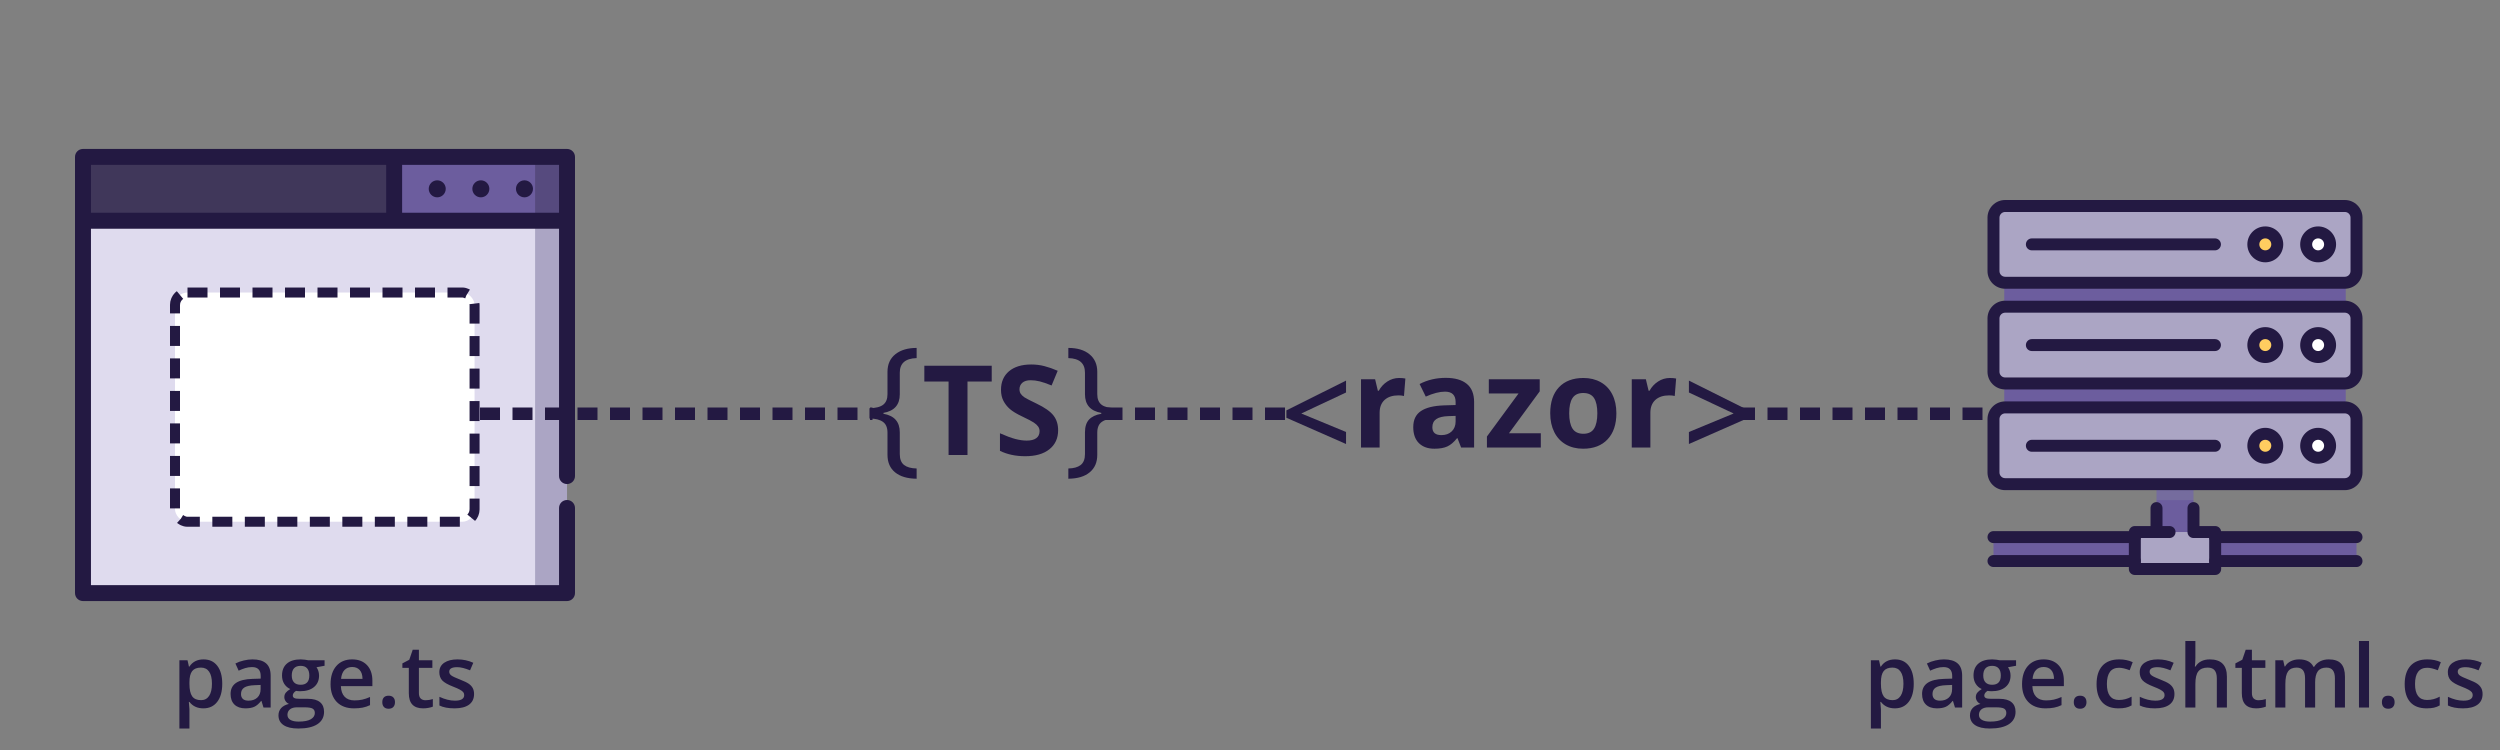<svg width="1000" height="300" viewBox="0 0 1000 300" fill="none" xmlns="http://www.w3.org/2000/svg">
<rect x="0" y="0" width="1000" height="300" fill="#808080" stroke="none"/>
<path d="M226.809 62.766V88.298L205.532 96.809L214.043 62.766H226.809Z" fill="#564A7E"/>
<path d="M214.043 62.766V96.809H149.149L157.66 62.766H214.043Z" fill="#6C5D9E"/>
<path d="M33.191 62.766V88.298L45.958 96.809H157.66V62.766H33.191Z" fill="#40375A"/>
<path d="M226.809 88.298V237.234H214.043L197.021 162.766L214.043 88.298H226.809Z" fill="#ABA5C4"/>
<path d="M214.043 88.298H33.191V237.234H214.043V88.298Z" fill="#DFDBEE"/>
<path d="M226.809 59.575H33.191C31.428 59.575 30 61.004 30 62.766V237.234C30 238.996 31.428 240.425 33.191 240.425H226.809C228.571 240.425 230 238.996 230 237.234V203.191C230 201.429 228.571 200 226.809 200C225.046 200 223.617 201.429 223.617 203.191V234.043H36.383V91.49H223.617V190.426C223.617 192.188 225.046 193.617 226.809 193.617C228.571 193.617 230 192.188 230 190.426V62.766C230 61.004 228.571 59.575 226.809 59.575ZM36.383 65.957H154.468V85.106H36.383V65.957ZM160.851 85.106V65.957H223.617V85.106H160.851Z" fill="#231942"/>
<path d="M192.34 72.128C190.463 72.128 188.936 73.655 188.936 75.532C188.936 77.409 190.463 78.936 192.34 78.936C194.217 78.936 195.745 77.409 195.745 75.532C195.745 73.655 194.218 72.128 192.34 72.128Z" fill="#231942"/>
<path d="M174.894 72.128C173.017 72.128 171.489 73.655 171.489 75.532C171.489 77.409 173.017 78.936 174.894 78.936C176.771 78.936 178.298 77.409 178.298 75.532C178.298 73.655 176.771 72.128 174.894 72.128Z" fill="#231942"/>
<path d="M209.787 72.128C207.91 72.128 206.383 73.655 206.383 75.532C206.383 77.409 207.91 78.936 209.787 78.936C211.664 78.936 213.191 77.409 213.191 75.532C213.191 73.655 211.664 72.128 209.787 72.128Z" fill="#231942"/>
<rect x="70" y="117" width="119.828" height="91.703" rx="5" fill="white" stroke="#231942" stroke-width="4" stroke-linejoin="round" stroke-dasharray="8 5"/>
<line x1="694" y1="165.5" x2="798" y2="165.5" stroke="#231942" stroke-width="5" stroke-dasharray="8 5"/>
<path d="M359.916 181.648C359.916 183.641 360.482 185.086 361.615 185.984C362.768 186.883 364.447 187.352 366.654 187.391V191.492C362.943 191.453 360.072 190.604 358.041 188.943C356.01 187.283 354.994 184.949 354.994 181.941V173.064C354.994 171.033 354.379 169.588 353.148 168.729C351.918 167.85 350.131 167.41 347.787 167.41V163.279C350.326 163.24 352.162 162.771 353.295 161.873C354.428 160.975 354.994 159.588 354.994 157.713V148.748C354.994 145.721 356.049 143.367 358.158 141.688C360.268 140.008 363.1 139.168 366.654 139.168V143.24C362.162 143.357 359.916 145.301 359.916 149.07V157.713C359.916 161.912 357.738 164.393 353.383 165.154V165.506C357.738 166.268 359.916 168.748 359.916 172.947V181.648ZM386.996 182H379.428V152.605H369.735V146.307H396.688V152.605H386.996V182ZM423.251 172.088C423.251 175.311 422.087 177.85 419.76 179.705C417.449 181.561 414.226 182.488 410.092 182.488C406.283 182.488 402.914 181.772 399.984 180.34V173.309C402.393 174.383 404.428 175.14 406.088 175.579C407.764 176.019 409.294 176.238 410.678 176.238C412.338 176.238 413.607 175.921 414.486 175.286C415.382 174.651 415.829 173.707 415.829 172.454C415.829 171.754 415.634 171.136 415.243 170.599C414.853 170.045 414.275 169.516 413.51 169.012C412.761 168.507 411.223 167.701 408.896 166.595C406.715 165.569 405.079 164.585 403.988 163.641C402.898 162.697 402.027 161.598 401.376 160.345C400.725 159.091 400.399 157.627 400.399 155.95C400.399 152.793 401.465 150.311 403.598 148.504C405.746 146.697 408.708 145.794 412.484 145.794C414.34 145.794 416.106 146.014 417.782 146.453C419.475 146.893 421.241 147.511 423.08 148.309L420.639 154.192C418.734 153.411 417.156 152.866 415.902 152.557C414.665 152.247 413.445 152.093 412.24 152.093C410.808 152.093 409.709 152.426 408.944 153.094C408.179 153.761 407.797 154.632 407.797 155.706C407.797 156.373 407.951 156.959 408.261 157.464C408.57 157.952 409.058 158.432 409.726 158.904C410.409 159.36 412.012 160.19 414.535 161.395C417.872 162.99 420.159 164.593 421.396 166.204C422.632 167.799 423.251 169.76 423.251 172.088ZM440.521 165.154C436.166 164.393 433.988 161.912 433.988 157.713V149.07C433.988 145.301 431.771 143.357 427.338 143.24V139.168C430.932 139.168 433.754 140.018 435.805 141.717C437.875 143.416 438.91 145.76 438.91 148.748V157.713C438.91 159.607 439.486 161.004 440.639 161.902C441.791 162.781 443.637 163.24 446.176 163.279V167.41C443.793 167.41 441.986 167.85 440.756 168.729C439.525 169.588 438.91 171.033 438.91 173.064V181.941C438.91 184.93 437.904 187.254 435.893 188.914C433.9 190.594 431.049 191.453 427.338 191.492V187.391C429.506 187.352 431.156 186.883 432.289 185.984C433.422 185.086 433.988 183.641 433.988 181.648V172.947C433.988 170.721 434.525 169.021 435.6 167.85C436.674 166.678 438.314 165.896 440.521 165.506V165.154Z" fill="#231942"/>
<line x1="441" y1="165.5" x2="519" y2="165.5" stroke="#231942" stroke-width="5" stroke-dasharray="8 5"/>
<path d="M559.638 151.192C560.647 151.192 561.485 151.266 562.152 151.412L561.591 158.395C560.989 158.232 560.256 158.15 559.394 158.15C557.017 158.15 555.162 158.761 553.827 159.981C552.509 161.202 551.85 162.911 551.85 165.108V179H544.403V151.705H550.043L551.142 156.295H551.508C552.354 154.765 553.493 153.536 554.926 152.608C556.374 151.664 557.945 151.192 559.638 151.192ZM584.442 179L583.002 175.289H582.807C581.553 176.868 580.259 177.966 578.925 178.585C577.606 179.187 575.881 179.488 573.749 179.488C571.129 179.488 569.062 178.74 567.548 177.242C566.05 175.745 565.302 173.613 565.302 170.846C565.302 167.949 566.311 165.816 568.329 164.449C570.364 163.066 573.424 162.301 577.509 162.154L582.245 162.008V160.812C582.245 158.045 580.829 156.661 577.997 156.661C575.816 156.661 573.253 157.32 570.307 158.639L567.841 153.609C570.982 151.965 574.465 151.144 578.29 151.144C581.952 151.144 584.76 151.941 586.713 153.536C588.666 155.131 589.643 157.556 589.643 160.812V179H584.442ZM582.245 166.354L579.364 166.451C577.2 166.516 575.588 166.907 574.53 167.623C573.472 168.339 572.943 169.43 572.943 170.895C572.943 172.994 574.148 174.044 576.557 174.044C578.282 174.044 579.657 173.548 580.683 172.555C581.724 171.562 582.245 170.243 582.245 168.6V166.354ZM616.327 179H594.77V174.605L607.416 157.394H595.526V151.705H615.888V156.539L603.583 173.312H616.327V179ZM627.68 165.304C627.68 168.006 628.119 170.048 628.998 171.432C629.893 172.815 631.342 173.507 633.344 173.507C635.329 173.507 636.754 172.823 637.616 171.456C638.495 170.073 638.935 168.022 638.935 165.304C638.935 162.602 638.495 160.576 637.616 159.225C636.737 157.874 635.297 157.198 633.295 157.198C631.309 157.198 629.877 157.874 628.998 159.225C628.119 160.559 627.68 162.586 627.68 165.304ZM646.552 165.304C646.552 169.747 645.38 173.222 643.036 175.729C640.692 178.235 637.429 179.488 633.246 179.488C630.626 179.488 628.314 178.919 626.312 177.779C624.311 176.624 622.772 174.972 621.698 172.823C620.624 170.675 620.087 168.168 620.087 165.304C620.087 160.844 621.251 157.377 623.578 154.903C625.906 152.429 629.177 151.192 633.393 151.192C636.013 151.192 638.324 151.762 640.326 152.901C642.328 154.041 643.866 155.676 644.94 157.809C646.015 159.941 646.552 162.439 646.552 165.304ZM667.938 151.192C668.948 151.192 669.786 151.266 670.453 151.412L669.892 158.395C669.289 158.232 668.557 158.15 667.694 158.15C665.318 158.15 663.463 158.761 662.128 159.981C660.81 161.202 660.15 162.911 660.15 165.108V179H652.704V151.705H658.344L659.442 156.295H659.809C660.655 154.765 661.794 153.536 663.227 152.608C664.675 151.664 666.246 151.192 667.938 151.192Z" fill="#231942"/>
<path d="M538.414 177.604L514.562 167.106V164.152L538.414 152.238V156.999L520.519 165.397L538.414 172.795V177.604Z" fill="#231942"/>
<path d="M675.562 172.795L693.457 165.397L675.562 156.999V152.238L699.414 164.152V167.106L675.562 177.604V172.795Z" fill="#231942"/>
<g clip-path="url(#clip0)">
<path d="M942.606 214.84H882.878V224.415H942.606V214.84Z" fill="#6C5D9E"/>
<path d="M857.122 214.84H797.394V224.415H857.122V214.84Z" fill="#6C5D9E"/>
<path d="M877.395 187.282V200.048L870 206.431L862.605 200.048V187.282H877.395Z" fill="#756C9E"/>
<path d="M877.395 200.048H862.605V216.005H877.395V200.048Z" fill="#6C5D9E"/>
<path d="M886.069 212.814H853.931V227.606H886.069V212.814Z" fill="#ABA5C4"/>
<path d="M938.295 103.528H801.705V188.035H938.295V103.528Z" fill="#6C5D9E"/>
<path d="M937.931 162.958H928.357H928.356H802.069C799.487 162.958 797.394 165.051 797.394 167.633V188.991C797.394 191.572 799.487 193.666 802.069 193.666H811.644H928.356H928.357H937.931C940.513 193.666 942.606 191.572 942.606 188.991V167.633C942.606 165.051 940.513 162.958 937.931 162.958Z" fill="#ABA5C4"/>
<path d="M927.402 183.098C930.046 183.098 932.189 180.954 932.189 178.311C932.189 175.667 930.046 173.524 927.402 173.524C924.758 173.524 922.615 175.667 922.615 178.311C922.615 180.954 924.758 183.098 927.402 183.098Z" fill="white"/>
<path d="M906.137 183.098C908.781 183.098 910.924 180.954 910.924 178.311C910.924 175.667 908.781 173.524 906.137 173.524C903.493 173.524 901.35 175.667 901.35 178.311C901.35 180.954 903.493 183.098 906.137 183.098Z" fill="#FFCD60"/>
<path d="M937.931 122.675H928.356H802.069C799.487 122.675 797.394 124.769 797.394 127.351V148.708C797.394 151.29 799.487 153.384 802.069 153.384H928.356H937.931C940.513 153.384 942.606 151.29 942.606 148.708V127.351C942.606 124.769 940.513 122.675 937.931 122.675Z" fill="#ABA5C4"/>
<path d="M927.402 142.815C930.046 142.815 932.189 140.672 932.189 138.028C932.189 135.384 930.046 133.241 927.402 133.241C924.758 133.241 922.615 135.384 922.615 138.028C922.615 140.672 924.758 142.815 927.402 142.815Z" fill="white"/>
<path d="M906.137 142.815C908.781 142.815 910.924 140.672 910.924 138.028C910.924 135.384 908.781 133.241 906.137 133.241C903.493 133.241 901.35 135.384 901.35 138.028C901.35 140.672 903.493 142.815 906.137 142.815Z" fill="#FFCD60"/>
<path d="M937.931 82.394H928.356H802.069C799.487 82.394 797.394 84.487 797.394 87.069V108.426C797.394 111.008 799.487 113.102 802.069 113.102H928.356H937.931C940.513 113.102 942.606 111.008 942.606 108.426V87.069C942.606 84.487 940.513 82.394 937.931 82.394Z" fill="#ABA5C4"/>
<path d="M927.402 102.535C930.046 102.535 932.189 100.391 932.189 97.748C932.189 95.104 930.046 92.96 927.402 92.96C924.758 92.96 922.615 95.104 922.615 97.748C922.615 100.391 924.758 102.535 927.402 102.535Z" fill="white"/>
<path d="M906.137 102.535C908.781 102.535 910.924 100.391 910.924 97.748C910.924 95.104 908.781 92.96 906.137 92.96C903.493 92.96 901.35 95.104 901.35 97.748C901.35 100.391 903.493 102.535 906.137 102.535Z" fill="#FFCD60"/>
<path d="M937.931 115.495H802.069C798.171 115.495 795 112.324 795 108.426V87.069C795 83.171 798.171 80 802.069 80H937.931C941.829 80 945 83.171 945 87.069V108.426C945 112.324 941.829 115.495 937.931 115.495ZM802.069 84.787C800.811 84.787 799.787 85.811 799.787 87.069V108.426C799.787 109.684 800.811 110.708 802.069 110.708H937.931C939.189 110.708 940.213 109.684 940.213 108.426V87.069C940.213 85.811 939.189 84.787 937.931 84.787C937.931 84.787 802.069 84.787 802.069 84.787Z" fill="#231942"/>
<path d="M885.978 140.424H812.747C811.426 140.424 810.354 139.352 810.354 138.03C810.354 136.708 811.426 135.637 812.747 135.637H885.978C887.3 135.637 888.371 136.708 888.371 138.03C888.371 139.352 887.3 140.424 885.978 140.424Z" fill="#231942"/>
<path d="M927.253 145.211C923.293 145.211 920.072 141.989 920.072 138.03C920.072 134.07 923.293 130.849 927.253 130.849C931.212 130.849 934.434 134.07 934.434 138.03C934.433 141.989 931.212 145.211 927.253 145.211ZM927.253 135.636C925.932 135.636 924.859 136.71 924.859 138.03C924.859 139.35 925.933 140.423 927.253 140.423C928.572 140.423 929.646 139.35 929.646 138.03C929.646 136.71 928.572 135.636 927.253 135.636Z" fill="#231942"/>
<path d="M906.119 145.211C902.159 145.211 898.938 141.989 898.938 138.03C898.938 134.07 902.159 130.849 906.119 130.849C910.079 130.849 913.3 134.07 913.3 138.03C913.3 141.989 910.079 145.211 906.119 145.211ZM906.119 135.636C904.799 135.636 903.725 136.71 903.725 138.03C903.725 139.35 904.799 140.423 906.119 140.423C907.439 140.423 908.512 139.35 908.512 138.03C908.512 136.71 907.439 135.636 906.119 135.636Z" fill="#231942"/>
<path d="M937.931 155.778H802.069C798.171 155.778 795 152.606 795 148.708V127.351C795 123.453 798.171 120.282 802.069 120.282H937.931C941.829 120.282 945 123.454 945 127.351V148.708C945 152.606 941.829 155.778 937.931 155.778ZM802.069 125.069C800.811 125.069 799.787 126.093 799.787 127.351V148.708C799.787 149.966 800.811 150.99 802.069 150.99H937.931C939.189 150.99 940.213 149.966 940.213 148.708V127.351C940.213 126.093 939.189 125.069 937.931 125.069H802.069Z" fill="#231942"/>
<path d="M885.978 180.706H812.747C811.426 180.706 810.354 179.635 810.354 178.312C810.354 176.99 811.426 175.919 812.747 175.919H885.978C887.3 175.919 888.371 176.99 888.371 178.312C888.371 179.635 887.3 180.706 885.978 180.706Z" fill="#231942"/>
<path d="M927.253 185.493C923.293 185.493 920.072 182.272 920.072 178.312C920.072 174.353 923.293 171.131 927.253 171.131C931.212 171.131 934.434 174.353 934.434 178.312C934.434 182.272 931.212 185.493 927.253 185.493ZM927.253 175.919C925.932 175.919 924.859 176.992 924.859 178.312C924.859 179.632 925.933 180.706 927.253 180.706C928.572 180.706 929.646 179.632 929.646 178.312C929.646 176.992 928.572 175.919 927.253 175.919Z" fill="#231942"/>
<path d="M906.119 185.493C902.159 185.493 898.938 182.272 898.938 178.312C898.938 174.353 902.159 171.131 906.119 171.131C910.079 171.131 913.3 174.353 913.3 178.312C913.3 182.272 910.079 185.493 906.119 185.493ZM906.119 175.919C904.799 175.919 903.725 176.992 903.725 178.312C903.725 179.632 904.799 180.706 906.119 180.706C907.439 180.706 908.512 179.632 908.512 178.312C908.513 176.992 907.439 175.919 906.119 175.919Z" fill="#231942"/>
<path d="M937.931 196.06H802.069C798.171 196.06 795 192.889 795 188.991V167.633C795 163.736 798.171 160.565 802.069 160.565H937.931C941.829 160.565 945 163.736 945 167.633V188.991C945 192.889 941.829 196.06 937.931 196.06ZM802.069 165.351C800.811 165.351 799.787 166.375 799.787 167.633V188.991C799.787 190.249 800.811 191.272 802.069 191.272H937.931C939.189 191.272 940.213 190.249 940.213 188.991V167.633C940.213 166.375 939.189 165.351 937.931 165.351H802.069Z" fill="#231942"/>
<path d="M886.07 230H853.93C852.608 230 851.537 228.929 851.537 227.606V212.815C851.537 211.493 852.608 210.421 853.93 210.421H867.821C869.143 210.421 870.214 211.493 870.214 212.815C870.214 214.137 869.143 215.209 867.821 215.209H856.324V225.213H883.676V215.209H877.395C876.074 215.209 875.002 214.137 875.002 212.815V203.241C875.002 201.918 876.074 200.847 877.395 200.847C878.717 200.847 879.789 201.918 879.789 203.241V210.421H886.07C887.392 210.421 888.463 211.493 888.463 212.815V227.606C888.464 228.929 887.392 230 886.07 230Z" fill="#231942"/>
<path d="M862.604 215.209C861.282 215.209 860.211 214.137 860.211 212.815V203.241C860.211 201.918 861.282 200.847 862.604 200.847C863.926 200.847 864.998 201.918 864.998 203.241V212.815C864.998 214.137 863.926 215.209 862.604 215.209Z" fill="#231942"/>
<path d="M942.606 226.808H886.07C884.748 226.808 883.677 225.737 883.677 224.415C883.677 223.093 884.748 222.021 886.07 222.021H942.606C943.928 222.021 945 223.093 945 224.415C945 225.737 943.928 226.808 942.606 226.808Z" fill="#231942"/>
<path d="M942.606 217.234H886.07C884.748 217.234 883.677 216.163 883.677 214.841C883.677 213.518 884.748 212.447 886.07 212.447H942.606C943.928 212.447 945 213.518 945 214.841C945 216.163 943.928 217.234 942.606 217.234Z" fill="#231942"/>
<path d="M853.93 226.808H797.394C796.072 226.808 795 225.737 795 224.415C795 223.093 796.072 222.021 797.394 222.021H853.93C855.252 222.021 856.324 223.093 856.324 224.415C856.324 225.737 855.252 226.808 853.93 226.808Z" fill="#231942"/>
<path d="M853.93 217.234H797.394C796.072 217.234 795 216.163 795 214.841C795 213.518 796.072 212.447 797.394 212.447H853.93C855.252 212.447 856.324 213.518 856.324 214.841C856.324 216.163 855.252 217.234 853.93 217.234Z" fill="#231942"/>
<path d="M885.978 100.141H812.747C811.426 100.141 810.354 99.07 810.354 97.748C810.354 96.426 811.426 95.354 812.747 95.354H885.978C887.3 95.354 888.371 96.426 888.371 97.748C888.371 99.07 887.3 100.141 885.978 100.141Z" fill="#231942"/>
<path d="M927.253 104.928C923.293 104.928 920.072 101.707 920.072 97.748C920.072 93.788 923.293 90.567 927.253 90.567C931.212 90.567 934.434 93.788 934.434 97.748C934.433 101.707 931.212 104.928 927.253 104.928ZM927.253 95.354C925.932 95.354 924.859 96.428 924.859 97.748C924.859 99.067 925.933 100.141 927.253 100.141C928.572 100.141 929.646 99.067 929.646 97.748C929.646 96.428 928.572 95.354 927.253 95.354Z" fill="#231942"/>
<path d="M906.119 104.928C902.159 104.928 898.938 101.707 898.938 97.748C898.938 93.788 902.159 90.567 906.119 90.567C910.079 90.567 913.3 93.788 913.3 97.748C913.3 101.707 910.079 104.928 906.119 104.928ZM906.119 95.354C904.799 95.354 903.725 96.428 903.725 97.748C903.725 99.067 904.799 100.141 906.119 100.141C907.439 100.141 908.512 99.067 908.512 97.748C908.513 96.428 907.439 95.354 906.119 95.354Z" fill="#231942"/>
</g>
<line x1="192" y1="165.5" x2="349" y2="165.5" stroke="#231942" stroke-width="5" stroke-dasharray="8 5"/>
<path d="M81.345 283.342C78.953 283.342 77.096 282.482 75.774 280.761H75.535C75.694 282.356 75.774 283.325 75.774 283.667V291.408H71.758V264.099H75.005C75.096 264.452 75.284 265.295 75.569 266.628H75.774C77.027 264.714 78.907 263.757 81.414 263.757C83.772 263.757 85.606 264.611 86.916 266.32C88.238 268.029 88.899 270.428 88.899 273.515C88.899 276.603 88.227 279.012 86.882 280.744C85.549 282.476 83.704 283.342 81.345 283.342ZM80.371 267.038C78.776 267.038 77.608 267.505 76.868 268.439C76.138 269.374 75.774 270.866 75.774 272.917V273.515C75.774 275.817 76.138 277.486 76.868 278.522C77.597 279.548 78.787 280.061 80.439 280.061C81.829 280.061 82.9 279.491 83.652 278.352C84.404 277.212 84.78 275.589 84.78 273.481C84.78 271.362 84.404 269.761 83.652 268.679C82.912 267.585 81.818 267.038 80.371 267.038ZM105.391 283L104.587 280.368H104.451C103.539 281.519 102.622 282.305 101.699 282.727C100.776 283.137 99.591 283.342 98.144 283.342C96.287 283.342 94.835 282.84 93.787 281.838C92.75 280.835 92.231 279.417 92.231 277.583C92.231 275.634 92.955 274.165 94.402 273.173C95.849 272.182 98.053 271.641 101.016 271.55L104.28 271.447V270.439C104.28 269.231 103.995 268.331 103.425 267.739C102.867 267.135 101.995 266.833 100.811 266.833C99.842 266.833 98.914 266.975 98.025 267.26C97.136 267.545 96.282 267.881 95.461 268.269L94.163 265.397C95.188 264.862 96.31 264.458 97.529 264.184C98.748 263.899 99.899 263.757 100.981 263.757C103.385 263.757 105.197 264.281 106.416 265.329C107.646 266.377 108.262 268.024 108.262 270.268V283H105.391ZM99.409 280.266C100.868 280.266 102.035 279.861 102.913 279.052C103.801 278.232 104.246 277.087 104.246 275.617V273.977L101.819 274.079C99.928 274.147 98.549 274.466 97.683 275.036C96.829 275.594 96.401 276.455 96.401 277.617C96.401 278.46 96.652 279.115 97.153 279.582C97.655 280.038 98.407 280.266 99.409 280.266ZM129.829 264.099V266.303L126.599 266.901C126.895 267.3 127.14 267.79 127.334 268.371C127.528 268.952 127.625 269.567 127.625 270.217C127.625 272.165 126.952 273.697 125.608 274.814C124.264 275.931 122.412 276.489 120.054 276.489C119.45 276.489 118.903 276.443 118.413 276.352C117.547 276.888 117.114 277.514 117.114 278.232C117.114 278.665 117.314 278.99 117.712 279.206C118.123 279.423 118.869 279.531 119.951 279.531H123.25C125.334 279.531 126.918 279.975 128 280.864C129.083 281.752 129.624 283.034 129.624 284.709C129.624 286.851 128.741 288.503 126.975 289.665C125.209 290.827 122.657 291.408 119.319 291.408C116.744 291.408 114.779 290.952 113.423 290.041C112.067 289.13 111.389 287.831 111.389 286.145C111.389 284.982 111.754 284.003 112.483 283.205C113.223 282.419 114.255 281.872 115.576 281.564C115.041 281.337 114.596 280.972 114.243 280.471C113.901 279.958 113.73 279.423 113.73 278.864C113.73 278.158 113.93 277.56 114.329 277.07C114.727 276.58 115.32 276.096 116.106 275.617C115.126 275.196 114.329 274.512 113.713 273.566C113.11 272.609 112.808 271.493 112.808 270.217C112.808 268.166 113.451 266.577 114.739 265.449C116.038 264.321 117.883 263.757 120.276 263.757C120.811 263.757 121.37 263.797 121.951 263.876C122.543 263.945 122.987 264.019 123.284 264.099H129.829ZM114.978 285.939C114.978 286.805 115.365 287.472 116.14 287.939C116.926 288.406 118.026 288.64 119.438 288.64C121.626 288.64 123.255 288.326 124.326 287.7C125.397 287.073 125.933 286.241 125.933 285.205C125.933 284.384 125.636 283.798 125.044 283.444C124.463 283.103 123.375 282.932 121.78 282.932H118.738C117.587 282.932 116.67 283.199 115.986 283.735C115.314 284.282 114.978 285.017 114.978 285.939ZM116.704 270.217C116.704 271.402 117.006 272.313 117.61 272.951C118.225 273.589 119.102 273.908 120.242 273.908C122.566 273.908 123.728 272.666 123.728 270.183C123.728 268.952 123.438 268.007 122.856 267.346C122.287 266.674 121.415 266.337 120.242 266.337C119.08 266.337 118.197 266.668 117.593 267.329C117 267.989 116.704 268.952 116.704 270.217ZM141.604 283.342C138.665 283.342 136.363 282.487 134.7 280.778C133.048 279.058 132.222 276.694 132.222 273.686C132.222 270.598 132.991 268.172 134.529 266.406C136.067 264.64 138.18 263.757 140.869 263.757C143.364 263.757 145.335 264.514 146.782 266.03C148.229 267.545 148.953 269.63 148.953 272.285V274.455H136.357C136.414 276.289 136.91 277.702 137.844 278.693C138.778 279.673 140.094 280.163 141.792 280.163C142.909 280.163 143.945 280.061 144.902 279.855C145.871 279.639 146.908 279.286 148.013 278.796V282.06C147.033 282.527 146.042 282.858 145.039 283.051C144.036 283.245 142.891 283.342 141.604 283.342ZM140.869 266.799C139.593 266.799 138.568 267.203 137.793 268.012C137.03 268.821 136.574 270 136.426 271.55H145.005C144.982 269.989 144.606 268.81 143.877 268.012C143.148 267.203 142.145 266.799 140.869 266.799ZM152.917 280.864C152.917 280.032 153.134 279.394 153.567 278.95C154 278.505 154.626 278.283 155.447 278.283C156.278 278.283 156.911 278.517 157.344 278.984C157.777 279.44 157.993 280.066 157.993 280.864C157.993 281.673 157.771 282.316 157.327 282.795C156.894 283.262 156.267 283.496 155.447 283.496C154.626 283.496 154 283.262 153.567 282.795C153.134 282.328 152.917 281.684 152.917 280.864ZM170.195 280.095C171.175 280.095 172.155 279.941 173.135 279.633V282.658C172.69 282.852 172.115 283.011 171.409 283.137C170.714 283.273 169.99 283.342 169.238 283.342C165.433 283.342 163.53 281.337 163.53 277.326V267.141H160.95V265.363L163.718 263.894L165.085 259.895H167.563V264.099H172.947V267.141H167.563V277.258C167.563 278.226 167.803 278.944 168.281 279.411C168.771 279.867 169.409 280.095 170.195 280.095ZM189.626 277.617C189.626 279.462 188.954 280.881 187.61 281.872C186.265 282.852 184.34 283.342 181.833 283.342C179.316 283.342 177.293 282.96 175.767 282.197V278.728C177.988 279.753 180.056 280.266 181.97 280.266C184.443 280.266 185.679 279.519 185.679 278.027C185.679 277.548 185.542 277.15 185.269 276.831C184.995 276.512 184.545 276.181 183.918 275.839C183.292 275.498 182.42 275.11 181.304 274.677C179.128 273.834 177.652 272.991 176.877 272.148C176.114 271.305 175.732 270.211 175.732 268.867C175.732 267.249 176.382 265.996 177.681 265.107C178.991 264.207 180.768 263.757 183.013 263.757C185.234 263.757 187.336 264.207 189.319 265.107L188.02 268.132C185.981 267.289 184.266 266.867 182.876 266.867C180.757 266.867 179.697 267.471 179.697 268.679C179.697 269.271 179.971 269.772 180.518 270.183C181.076 270.593 182.284 271.157 184.141 271.875C185.701 272.478 186.835 273.031 187.542 273.532C188.248 274.034 188.772 274.615 189.114 275.275C189.456 275.925 189.626 276.705 189.626 277.617Z" fill="#231942"/>
<path d="M757.942 283.342C755.549 283.342 753.692 282.482 752.371 280.761H752.131C752.291 282.356 752.371 283.325 752.371 283.667V291.408H748.354V264.099H751.602C751.693 264.452 751.881 265.295 752.166 266.628H752.371C753.624 264.714 755.504 263.757 758.01 263.757C760.369 263.757 762.203 264.611 763.513 266.32C764.835 268.029 765.496 270.428 765.496 273.515C765.496 276.603 764.823 279.012 763.479 280.744C762.146 282.476 760.3 283.342 757.942 283.342ZM756.968 267.038C755.373 267.038 754.205 267.505 753.464 268.439C752.735 269.374 752.371 270.866 752.371 272.917V273.515C752.371 275.817 752.735 277.486 753.464 278.522C754.194 279.548 755.384 280.061 757.036 280.061C758.426 280.061 759.497 279.491 760.249 278.352C761.001 277.212 761.377 275.589 761.377 273.481C761.377 271.362 761.001 269.761 760.249 268.679C759.508 267.585 758.415 267.038 756.968 267.038ZM781.987 283L781.184 280.368H781.047C780.136 281.519 779.219 282.305 778.296 282.727C777.373 283.137 776.188 283.342 774.741 283.342C772.884 283.342 771.431 282.84 770.383 281.838C769.347 280.835 768.828 279.417 768.828 277.583C768.828 275.634 769.552 274.165 770.999 273.173C772.445 272.182 774.65 271.641 777.612 271.55L780.876 271.447V270.439C780.876 269.231 780.592 268.331 780.022 267.739C779.464 267.135 778.592 266.833 777.407 266.833C776.439 266.833 775.51 266.975 774.622 267.26C773.733 267.545 772.878 267.881 772.058 268.269L770.759 265.397C771.785 264.862 772.907 264.458 774.126 264.184C775.345 263.899 776.496 263.757 777.578 263.757C779.982 263.757 781.794 264.281 783.013 265.329C784.243 266.377 784.858 268.024 784.858 270.268V283H781.987ZM776.006 280.266C777.464 280.266 778.632 279.861 779.509 279.052C780.398 278.232 780.842 277.087 780.842 275.617V273.977L778.416 274.079C776.524 274.147 775.146 274.466 774.28 275.036C773.425 275.594 772.998 276.455 772.998 277.617C772.998 278.46 773.249 279.115 773.75 279.582C774.251 280.038 775.003 280.266 776.006 280.266ZM806.426 264.099V266.303L803.196 266.901C803.492 267.3 803.737 267.79 803.931 268.371C804.124 268.952 804.221 269.567 804.221 270.217C804.221 272.165 803.549 273.697 802.205 274.814C800.86 275.931 799.009 276.489 796.65 276.489C796.047 276.489 795.5 276.443 795.01 276.352C794.144 276.888 793.711 277.514 793.711 278.232C793.711 278.665 793.91 278.99 794.309 279.206C794.719 279.423 795.465 279.531 796.548 279.531H799.846C801.931 279.531 803.515 279.975 804.597 280.864C805.68 281.752 806.221 283.034 806.221 284.709C806.221 286.851 805.338 288.503 803.572 289.665C801.806 290.827 799.254 291.408 795.916 291.408C793.341 291.408 791.375 290.952 790.02 290.041C788.664 289.13 787.986 287.831 787.986 286.145C787.986 284.982 788.35 284.003 789.08 283.205C789.82 282.419 790.851 281.872 792.173 281.564C791.637 281.337 791.193 280.972 790.84 280.471C790.498 279.958 790.327 279.423 790.327 278.864C790.327 278.158 790.527 277.56 790.925 277.07C791.324 276.58 791.917 276.096 792.703 275.617C791.723 275.196 790.925 274.512 790.31 273.566C789.706 272.609 789.404 271.493 789.404 270.217C789.404 268.166 790.048 266.577 791.335 265.449C792.634 264.321 794.48 263.757 796.873 263.757C797.408 263.757 797.966 263.797 798.547 263.876C799.14 263.945 799.584 264.019 799.88 264.099H806.426ZM791.575 285.939C791.575 286.805 791.962 287.472 792.737 287.939C793.523 288.406 794.622 288.64 796.035 288.64C798.223 288.64 799.852 288.326 800.923 287.7C801.994 287.073 802.529 286.241 802.529 285.205C802.529 284.384 802.233 283.798 801.641 283.444C801.06 283.103 799.972 282.932 798.376 282.932H795.334C794.184 282.932 793.267 283.199 792.583 283.735C791.911 284.282 791.575 285.017 791.575 285.939ZM793.301 270.217C793.301 271.402 793.603 272.313 794.207 272.951C794.822 273.589 795.699 273.908 796.838 273.908C799.163 273.908 800.325 272.666 800.325 270.183C800.325 268.952 800.034 268.007 799.453 267.346C798.883 266.674 798.012 266.337 796.838 266.337C795.676 266.337 794.793 266.668 794.189 267.329C793.597 267.989 793.301 268.952 793.301 270.217ZM818.201 283.342C815.261 283.342 812.96 282.487 811.296 280.778C809.644 279.058 808.818 276.694 808.818 273.686C808.818 270.598 809.587 268.172 811.125 266.406C812.664 264.64 814.777 263.757 817.466 263.757C819.961 263.757 821.932 264.514 823.379 266.03C824.826 267.545 825.549 269.63 825.549 272.285V274.455H812.954C813.011 276.289 813.507 277.702 814.441 278.693C815.375 279.673 816.691 280.163 818.389 280.163C819.505 280.163 820.542 280.061 821.499 279.855C822.467 279.639 823.504 279.286 824.609 278.796V282.06C823.63 282.527 822.638 282.858 821.636 283.051C820.633 283.245 819.488 283.342 818.201 283.342ZM817.466 266.799C816.19 266.799 815.164 267.203 814.39 268.012C813.626 268.821 813.171 270 813.022 271.55H821.602C821.579 269.989 821.203 268.81 820.474 268.012C819.744 267.203 818.742 266.799 817.466 266.799ZM829.514 280.864C829.514 280.032 829.731 279.394 830.164 278.95C830.597 278.505 831.223 278.283 832.043 278.283C832.875 278.283 833.507 278.517 833.94 278.984C834.373 279.44 834.59 280.066 834.59 280.864C834.59 281.673 834.368 282.316 833.923 282.795C833.49 283.262 832.864 283.496 832.043 283.496C831.223 283.496 830.597 283.262 830.164 282.795C829.731 282.328 829.514 281.684 829.514 280.864ZM847.373 283.342C844.513 283.342 842.337 282.51 840.845 280.847C839.364 279.172 838.623 276.774 838.623 273.652C838.623 270.473 839.398 268.029 840.947 266.32C842.508 264.611 844.758 263.757 847.698 263.757C849.692 263.757 851.486 264.127 853.081 264.868L851.868 268.098C850.17 267.437 848.769 267.106 847.664 267.106C844.394 267.106 842.759 269.277 842.759 273.618C842.759 275.737 843.163 277.332 843.972 278.403C844.792 279.462 845.989 279.992 847.561 279.992C849.35 279.992 851.042 279.548 852.637 278.659V282.163C851.919 282.584 851.15 282.886 850.33 283.068C849.521 283.251 848.535 283.342 847.373 283.342ZM869.778 277.617C869.778 279.462 869.106 280.881 867.761 281.872C866.417 282.852 864.491 283.342 861.985 283.342C859.467 283.342 857.445 282.96 855.918 282.197V278.728C858.14 279.753 860.208 280.266 862.122 280.266C864.594 280.266 865.83 279.519 865.83 278.027C865.83 277.548 865.693 277.15 865.42 276.831C865.146 276.512 864.696 276.181 864.07 275.839C863.443 275.498 862.572 275.11 861.455 274.677C859.279 273.834 857.804 272.991 857.029 272.148C856.265 271.305 855.884 270.211 855.884 268.867C855.884 267.249 856.533 265.996 857.832 265.107C859.142 264.207 860.92 263.757 863.164 263.757C865.386 263.757 867.488 264.207 869.47 265.107L868.171 268.132C866.132 267.289 864.417 266.867 863.027 266.867C860.908 266.867 859.849 267.471 859.849 268.679C859.849 269.271 860.122 269.772 860.669 270.183C861.227 270.593 862.435 271.157 864.292 271.875C865.853 272.478 866.986 273.031 867.693 273.532C868.399 274.034 868.923 274.615 869.265 275.275C869.607 275.925 869.778 276.705 869.778 277.617ZM890.764 283H886.731V271.379C886.731 269.921 886.435 268.833 885.842 268.115C885.261 267.397 884.333 267.038 883.057 267.038C881.37 267.038 880.129 267.545 879.331 268.559C878.545 269.562 878.152 271.248 878.152 273.618V283H874.136V256.408H878.152V263.159C878.152 264.241 878.083 265.397 877.947 266.628H878.203C878.75 265.716 879.508 265.01 880.476 264.509C881.456 264.007 882.595 263.757 883.894 263.757C888.474 263.757 890.764 266.064 890.764 270.678V283ZM903.394 280.095C904.373 280.095 905.353 279.941 906.333 279.633V282.658C905.889 282.852 905.313 283.011 904.607 283.137C903.912 283.273 903.188 283.342 902.437 283.342C898.631 283.342 896.729 281.337 896.729 277.326V267.141H894.148V265.363L896.917 263.894L898.284 259.895H900.762V264.099H906.145V267.141H900.762V277.258C900.762 278.226 901.001 278.944 901.479 279.411C901.969 279.867 902.607 280.095 903.394 280.095ZM926.055 283H922.021V271.345C922.021 269.898 921.748 268.821 921.201 268.115C920.654 267.397 919.8 267.038 918.638 267.038C917.088 267.038 915.949 267.545 915.22 268.559C914.502 269.562 914.143 271.236 914.143 273.583V283H910.127V264.099H913.271L913.835 266.577H914.041C914.565 265.677 915.322 264.982 916.313 264.492C917.316 264.002 918.416 263.757 919.612 263.757C922.517 263.757 924.443 264.748 925.388 266.73H925.662C926.22 265.796 927.006 265.067 928.02 264.543C929.034 264.019 930.196 263.757 931.506 263.757C933.762 263.757 935.403 264.326 936.428 265.466C937.465 266.605 937.983 268.343 937.983 270.678V283H933.967V271.345C933.967 269.898 933.688 268.821 933.13 268.115C932.583 267.397 931.729 267.038 930.566 267.038C929.006 267.038 927.861 267.528 927.131 268.508C926.414 269.476 926.055 270.969 926.055 272.985V283ZM947.605 283H943.589V256.408H947.605V283ZM952.766 280.864C952.766 280.032 952.983 279.394 953.416 278.95C953.848 278.505 954.475 278.283 955.295 278.283C956.127 278.283 956.759 278.517 957.192 278.984C957.625 279.44 957.842 280.066 957.842 280.864C957.842 281.673 957.62 282.316 957.175 282.795C956.742 283.262 956.116 283.496 955.295 283.496C954.475 283.496 953.848 283.262 953.416 282.795C952.983 282.328 952.766 281.684 952.766 280.864ZM970.625 283.342C967.765 283.342 965.589 282.51 964.097 280.847C962.616 279.172 961.875 276.774 961.875 273.652C961.875 270.473 962.65 268.029 964.199 266.32C965.76 264.611 968.01 263.757 970.95 263.757C972.944 263.757 974.738 264.127 976.333 264.868L975.12 268.098C973.422 267.437 972.021 267.106 970.916 267.106C967.646 267.106 966.011 269.277 966.011 273.618C966.011 275.737 966.415 277.332 967.224 278.403C968.044 279.462 969.241 279.992 970.813 279.992C972.602 279.992 974.294 279.548 975.889 278.659V282.163C975.171 282.584 974.402 282.886 973.582 283.068C972.773 283.251 971.787 283.342 970.625 283.342ZM993.03 277.617C993.03 279.462 992.358 280.881 991.013 281.872C989.669 282.852 987.743 283.342 985.237 283.342C982.719 283.342 980.697 282.96 979.17 282.197V278.728C981.392 279.753 983.459 280.266 985.374 280.266C987.846 280.266 989.082 279.519 989.082 278.027C989.082 277.548 988.945 277.15 988.672 276.831C988.398 276.512 987.948 276.181 987.322 275.839C986.695 275.498 985.824 275.11 984.707 274.677C982.531 273.834 981.056 272.991 980.281 272.148C979.517 271.305 979.136 270.211 979.136 268.867C979.136 267.249 979.785 265.996 981.084 265.107C982.394 264.207 984.172 263.757 986.416 263.757C988.638 263.757 990.74 264.207 992.722 265.107L991.423 268.132C989.384 267.289 987.669 266.867 986.279 266.867C984.16 266.867 983.101 267.471 983.101 268.679C983.101 269.271 983.374 269.772 983.921 270.183C984.479 270.593 985.687 271.157 987.544 271.875C989.105 272.478 990.238 273.031 990.945 273.532C991.651 274.034 992.175 274.615 992.517 275.275C992.859 275.925 993.03 276.705 993.03 277.617Z" fill="#231942"/>
<defs>
<clipPath id="clip0">
<rect width="150" height="150" fill="white" transform="translate(795 80)"/>
</clipPath>
</defs>
</svg>
